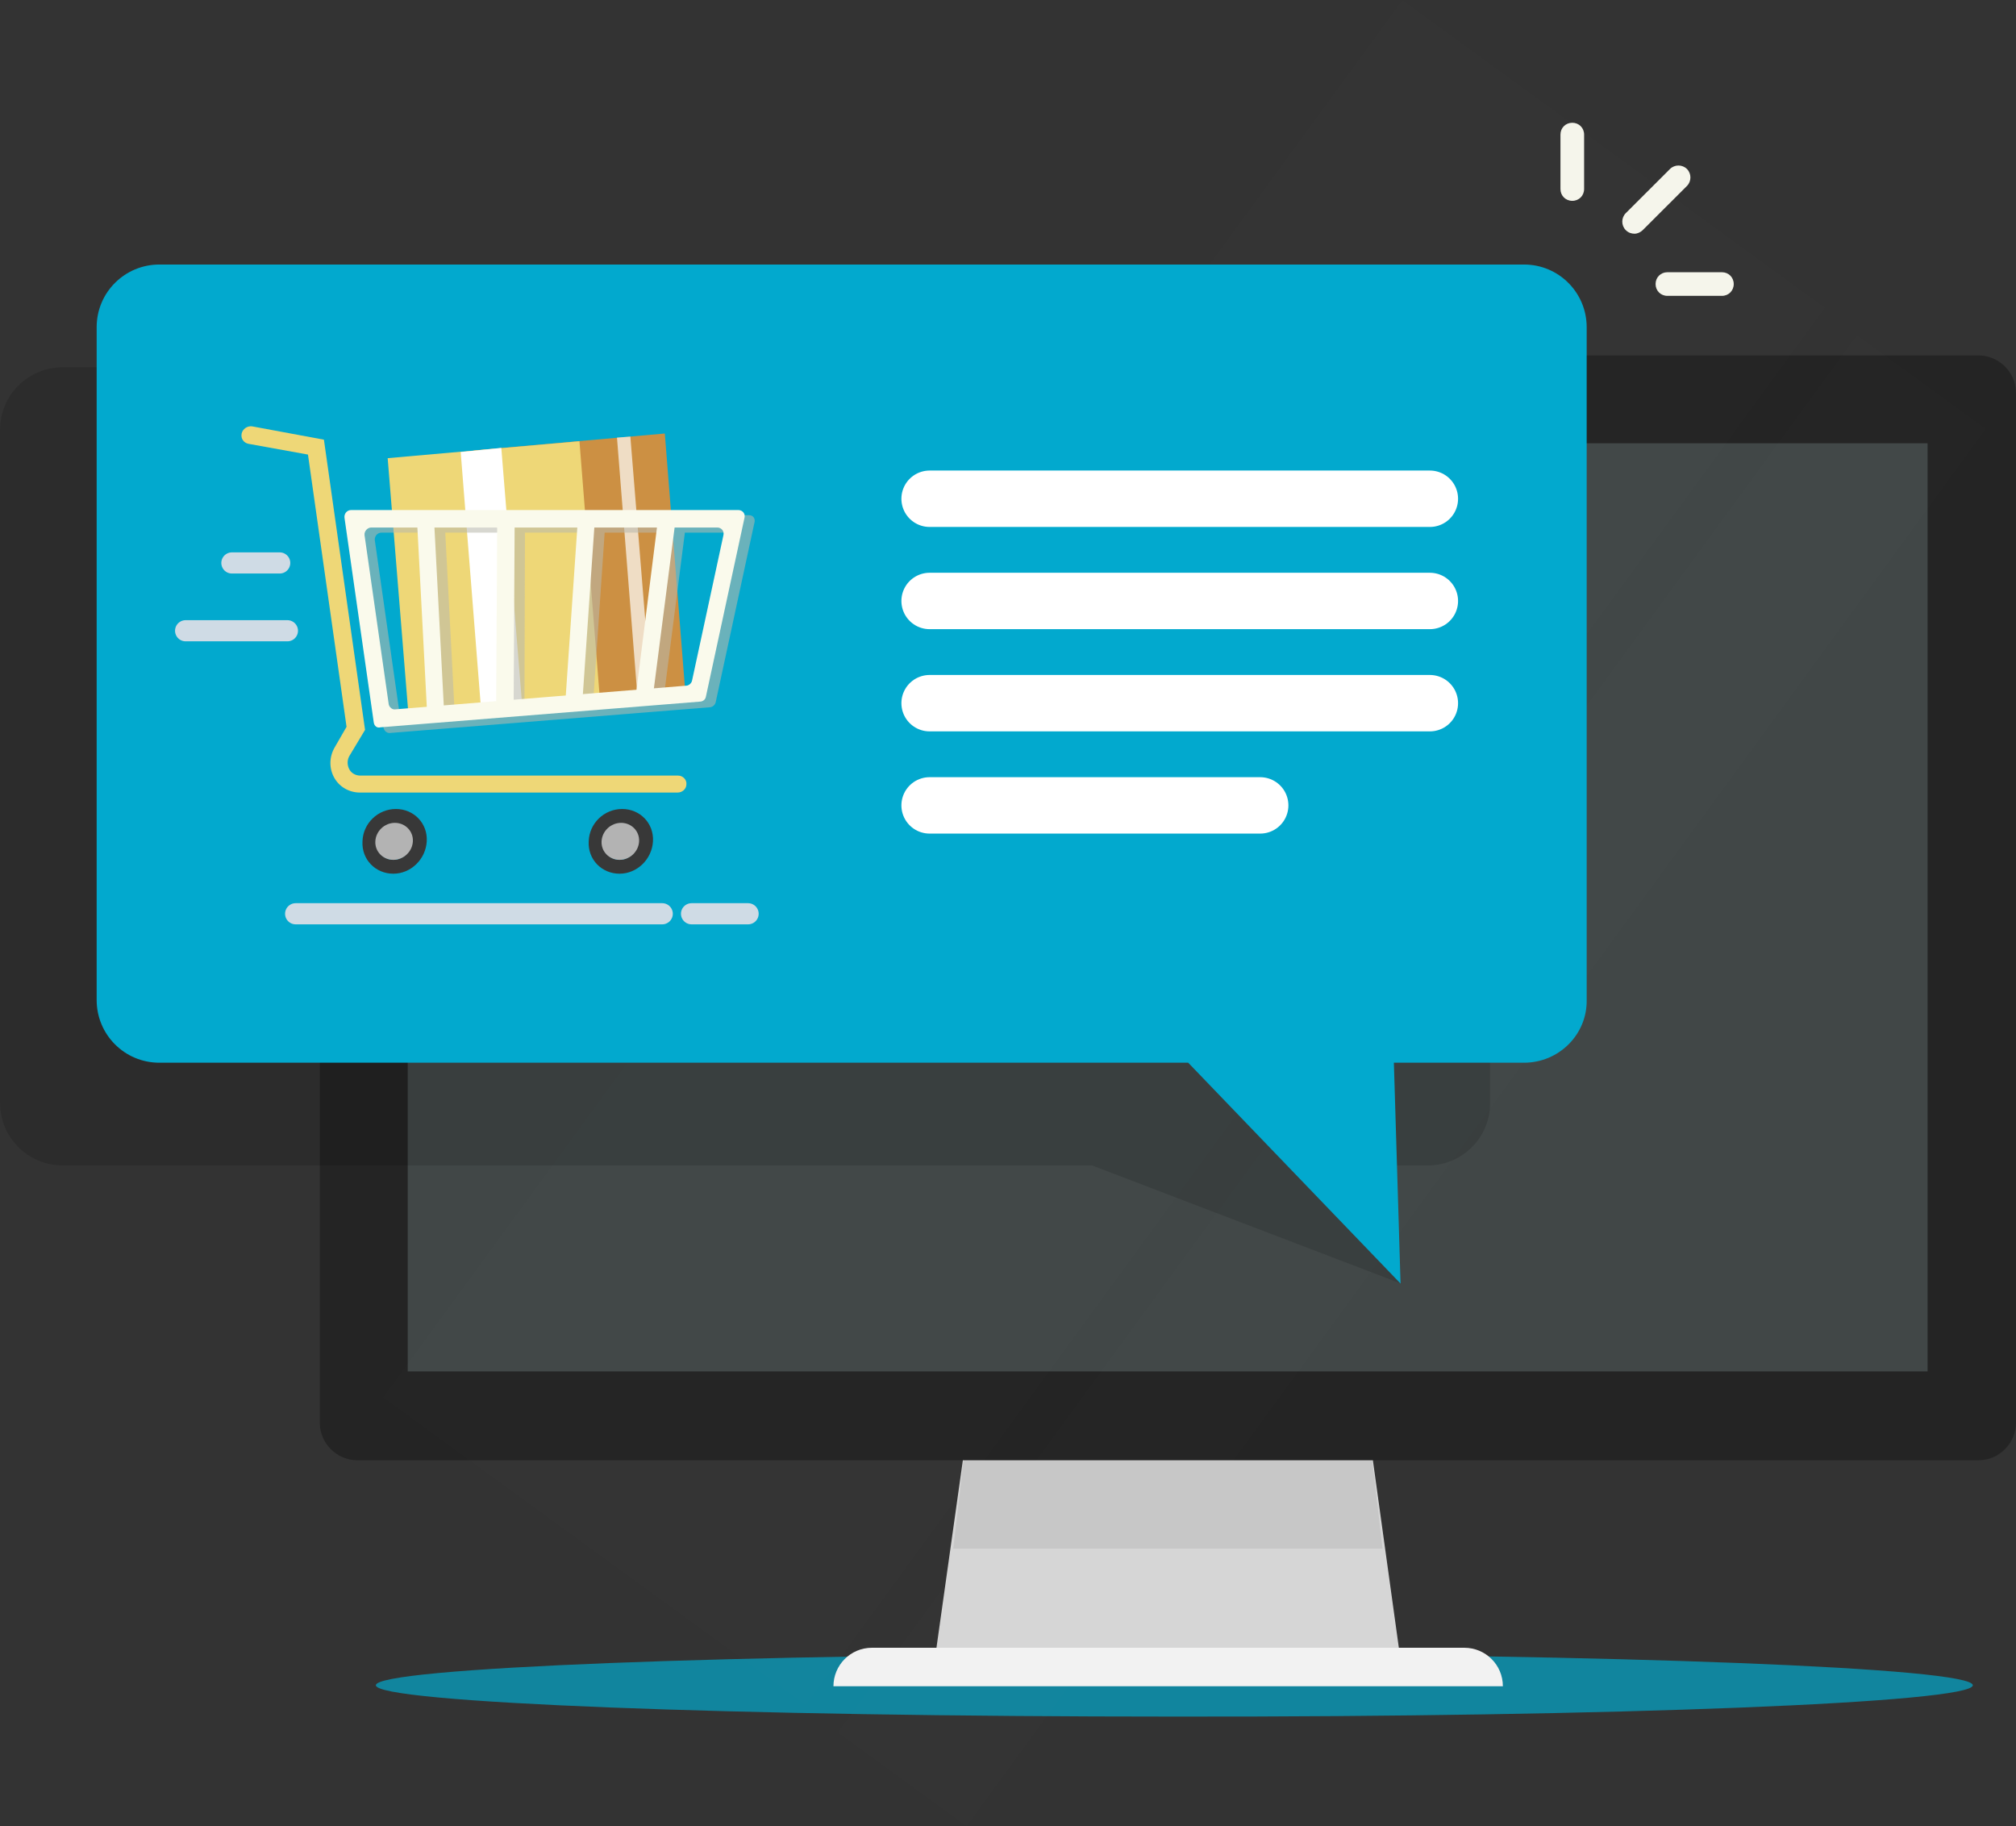<svg width="286" height="259" viewBox="0 0 286 259" fill="none" xmlns="http://www.w3.org/2000/svg">
    <rect x="0" y="0" width="286" height="259" fill="#333333" stroke="none"/>
    <g clip-path="url(#clip0)">
        <path opacity="0.69" d="M279.874 239.038C279.874 236.561 229.18 234.594 166.597 234.594C104.087 234.594 53.32 236.561 53.32 239.038C53.32 241.515 104.014 243.482 166.597 243.482C229.18 243.555 279.874 241.515 279.874 239.038Z" fill="#02A9CE"/>
        <path d="M194.167 202.829H137.201L132.605 235.468H198.69L194.167 202.829Z" fill="#D6D6D6"/>
        <path d="M194.166 202.829H137.2L135.23 219.658H196.136L194.166 202.829Z" fill="#C7C7C7"/>
        <path d="M118.236 239.183C118.236 236.196 120.643 233.719 123.707 233.719H207.734C210.725 233.719 213.205 236.123 213.205 239.183H118.236Z" fill="#F2F2F2"/>
        <path d="M280.675 50.416H50.694C47.776 50.416 45.369 52.82 45.369 55.734V201.808C45.369 204.723 47.776 207.127 50.694 207.127H280.675C283.593 207.127 286 204.723 286 201.808V55.734C286 52.82 283.593 50.416 280.675 50.416Z" fill="#242424"/>
        <path d="M273.454 62.874H57.842V194.523H273.454V62.874Z" fill="#414747"/>
        <g opacity="0.06">
            <path opacity="0.06" d="M258.894 43.655L198.941 0.021L54.356 198.216L114.309 241.85L258.894 43.655Z" fill="white"/>
            <path opacity="0.06" d="M281.714 60.838L263.439 47.538L118.854 245.733L137.129 259.034L281.714 60.838Z" fill="white"/>
        </g>
        <path opacity="0.46" d="M167.617 56.39C167.617 57.483 166.742 58.284 165.721 58.284C164.627 58.284 163.824 57.41 163.824 56.39C163.824 55.297 164.699 54.496 165.721 54.496C166.742 54.496 167.617 55.37 167.617 56.39Z" fill="#808080"/>
        <path opacity="0.13" d="M202.556 165.309H184.102L198.763 182.065L154.926 165.309H8.899C3.939 165.309 0 161.302 0 156.42V60.98C0 56.026 4.012 52.092 8.899 52.092H202.483C207.443 52.092 211.382 56.099 211.382 60.98V156.42C211.455 161.302 207.443 165.309 202.556 165.309Z" fill="black"/>
        <path d="M216.196 150.737H197.742L198.69 182.065L168.566 150.737H22.612C17.652 150.737 13.713 146.73 13.713 141.849V46.409C13.713 41.455 17.725 37.52 22.612 37.52H216.196C221.156 37.52 225.095 41.528 225.095 46.409V141.849C225.168 146.73 221.156 150.737 216.196 150.737Z" fill="#02A9CE"/>
        <path fill-rule="evenodd" clip-rule="evenodd" d="M97.158 97.407L70.024 99.884L67.18 63.894L94.314 61.49L97.158 97.407Z" fill="#CC9043"/>
        <path fill-rule="evenodd" clip-rule="evenodd" d="M85.05 98.5L57.916 100.977L54.998 64.987L82.205 62.583L85.05 98.5Z" fill="#EED777"/>
        <path fill-rule="evenodd" clip-rule="evenodd" d="M74.035 99.52L68.2 100.03L65.356 64.113L71.118 63.53L74.035 99.52Z" fill="white"/>
        <path opacity="0.69" fill-rule="evenodd" clip-rule="evenodd" d="M92.343 97.844L90.374 98.063L87.529 62.072L89.426 61.927L92.343 97.844Z" fill="white"/>
        <path d="M96.136 112.416H51.058C49.527 112.416 48.141 111.614 47.411 110.303C46.682 108.991 46.682 107.389 47.484 106.004L49.162 103.09L43.691 64.477L35.23 62.947C34.574 62.801 34.136 62.218 34.282 61.49C34.428 60.834 35.084 60.397 35.741 60.47L45.953 62.364L51.788 103.527L49.599 107.17C49.235 107.753 49.235 108.481 49.527 109.064C49.818 109.647 50.402 110.011 51.131 110.011H96.209C96.865 110.011 97.449 110.594 97.376 111.25C97.376 111.906 96.792 112.416 96.136 112.416Z" fill="#EED777"/>
        <path d="M55.8 123.927C53.247 123.927 51.278 121.887 51.424 119.337C51.497 116.787 53.612 114.747 56.165 114.747C58.718 114.747 60.687 116.787 60.541 119.337C60.395 121.887 58.28 123.927 55.8 123.927ZM56.019 116.86C54.633 116.86 53.466 118.026 53.393 119.41C53.32 120.794 54.414 121.96 55.8 121.96C57.186 121.96 58.353 120.794 58.426 119.41C58.499 117.953 57.405 116.86 56.019 116.86Z" fill="#383838"/>
        <path d="M87.894 123.927C85.341 123.927 83.371 121.887 83.517 119.337C83.59 116.787 85.706 114.747 88.258 114.747C90.811 114.747 92.781 116.787 92.635 119.337C92.489 121.887 90.374 123.927 87.894 123.927ZM88.113 116.86C86.727 116.86 85.56 118.026 85.487 119.41C85.414 120.794 86.508 121.96 87.894 121.96C89.28 121.96 90.447 120.794 90.52 119.41C90.593 117.953 89.499 116.86 88.113 116.86Z" fill="#383838"/>
        <path d="M58.572 119.337C58.499 120.794 57.259 121.96 55.8 121.96C54.342 121.96 53.174 120.794 53.247 119.337C53.32 117.88 54.56 116.714 56.019 116.714C57.478 116.714 58.645 117.88 58.572 119.337Z" fill="#B3B3B3"/>
        <path d="M90.666 119.337C90.593 120.794 89.353 121.96 87.894 121.96C86.435 121.96 85.268 120.794 85.341 119.337C85.414 117.88 86.654 116.714 88.113 116.714C89.572 116.714 90.739 117.88 90.666 119.337Z" fill="#B3B3B3"/>
        <path opacity="0.57" d="M106.276 73.074H51.278C50.695 73.074 50.257 73.584 50.33 74.167L54.415 103.236C54.488 103.673 54.925 104.037 55.363 103.964L100.659 100.322C101.097 100.322 101.462 99.957 101.535 99.593L107.005 74.239C107.224 73.584 106.859 73.074 106.276 73.074ZM74.474 75.551H83.372L81.768 99.374L74.401 99.957L74.474 75.551ZM71.848 100.176L64.481 100.759L63.168 75.551H72.067L71.848 100.176ZM85.779 75.551H94.678L91.76 98.573L84.175 99.156L85.779 75.551ZM56.603 100.613L53.175 76.644C53.102 76.061 53.54 75.551 54.123 75.551H60.615L61.928 100.977L57.478 101.342C57.114 101.414 56.676 101.05 56.603 100.613ZM104.087 76.644L99.638 97.262C99.565 97.699 99.2 97.99 98.763 97.99L94.24 98.355L97.158 75.551H103.212C103.796 75.551 104.233 76.061 104.087 76.644Z" fill="#B8B8AD"/>
        <path d="M60.615 101.56L59.156 73.729L61.563 73.511L63.022 101.341L60.615 101.56Z" fill="#FAFAEC"/>
        <path d="M70.389 99.957L70.535 73.656L73.014 73.584L72.869 99.884L70.389 99.957Z" fill="#FAFAEC"/>
        <path d="M82.643 99.156L80.236 99.083L81.987 73.584L84.394 73.656L82.643 99.156Z" fill="#FAFAEC"/>
        <path d="M92.636 98.646L90.228 98.427L93.365 73.511L95.845 73.729L92.636 98.646Z" fill="#FAFAEC"/>
        <path d="M53.029 102.507L48.871 73.438C48.798 72.855 49.236 72.345 49.819 72.345H104.744C105.327 72.345 105.765 72.855 105.619 73.438L100.148 98.792C100.076 99.229 99.711 99.52 99.273 99.52L53.977 103.163C53.467 103.309 53.102 102.944 53.029 102.507ZM51.716 75.915L55.144 99.884C55.217 100.322 55.655 100.686 56.092 100.613L97.304 97.262C97.741 97.262 98.106 96.897 98.179 96.533L102.628 75.915C102.774 75.332 102.337 74.822 101.753 74.822H52.664C52.154 74.822 51.643 75.332 51.716 75.915Z" fill="#FAFAEC"/>
        <path d="M41.941 129.609H93.948" stroke="#CFDBE5" stroke-width="3" stroke-miterlimit="10" stroke-linecap="round"/>
        <path d="M98.106 129.609H106.129" stroke="#CFDBE5" stroke-width="3" stroke-miterlimit="10" stroke-linecap="round"/>
        <path d="M39.68 79.849H32.897" stroke="#CFDBE5" stroke-width="3" stroke-miterlimit="10" stroke-linecap="round"/>
        <path d="M40.774 89.466H26.332" stroke="#CFDBE5" stroke-width="3" stroke-miterlimit="10" stroke-linecap="round"/>
        <path d="M131.877 70.743H202.848" stroke="white" stroke-width="8" stroke-miterlimit="10" stroke-linecap="round"/>
        <path d="M131.877 85.241H202.848" stroke="white" stroke-width="8" stroke-miterlimit="10" stroke-linecap="round"/>
        <path d="M131.877 99.739H202.848" stroke="white" stroke-width="8" stroke-miterlimit="10" stroke-linecap="round"/>
        <path d="M131.877 114.237H178.778" stroke="white" stroke-width="8" stroke-miterlimit="10" stroke-linecap="round"/>
        <path d="M231.879 33.15C231.441 33.15 231.004 33.004 230.639 32.64C229.982 31.984 229.982 30.891 230.639 30.235L236.912 23.97C237.568 23.314 238.662 23.314 239.319 23.97C239.975 24.625 239.975 25.718 239.319 26.374L233.046 32.64C232.754 32.931 232.316 33.15 231.879 33.15Z" fill="#F5F5EB"/>
        <path d="M244.278 41.965H236.547C235.599 41.965 234.869 41.236 234.869 40.289C234.869 39.342 235.599 38.613 236.547 38.613H244.278C245.227 38.613 245.956 39.342 245.956 40.289C245.956 41.236 245.227 41.965 244.278 41.965Z" fill="#F5F5EB"/>
        <path d="M223.053 28.487C222.104 28.487 221.375 27.758 221.375 26.811V19.088C221.375 18.141 222.104 17.413 223.053 17.413C224.001 17.413 224.73 18.141 224.73 19.088V26.811C224.73 27.758 224.001 28.487 223.053 28.487Z" fill="#F5F5EB"/>
    </g>
    <defs>
        <clipPath id="clip0">
            <rect width="286" height="259" fill="white"/>
        </clipPath>
    </defs>
</svg>
